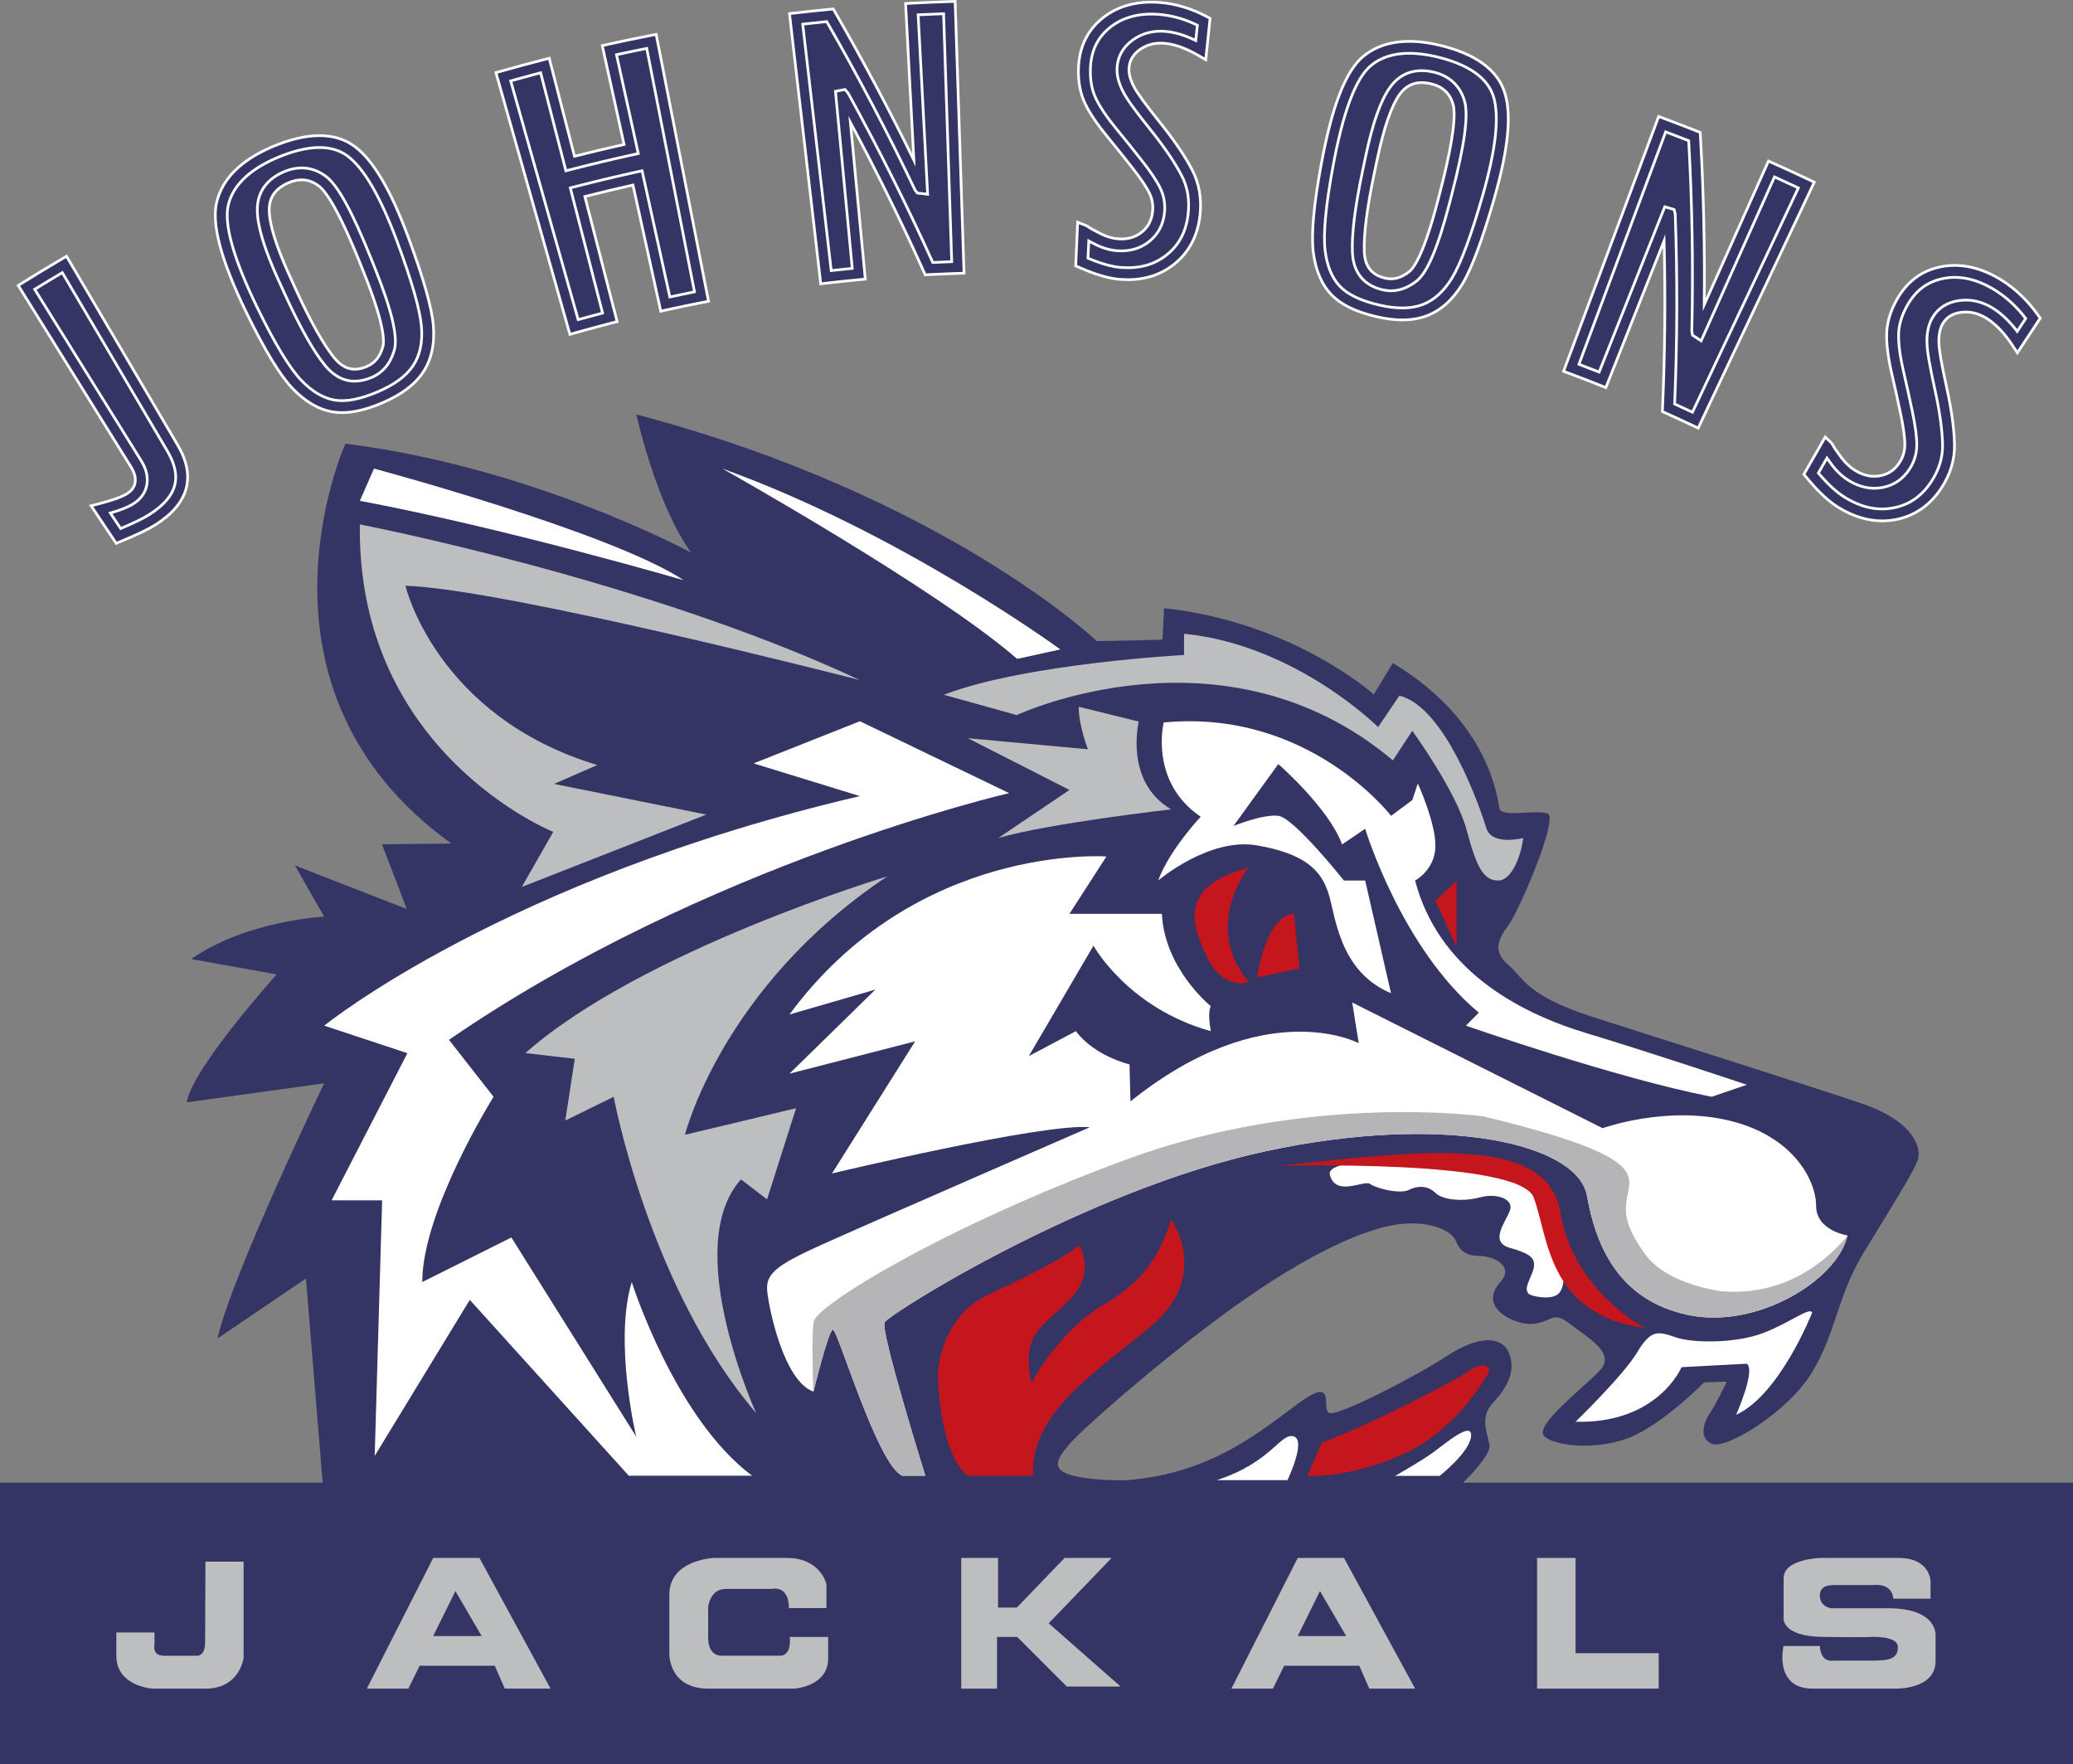 <?xml version="1.0" encoding="utf-8"?>
<!-- Generator: Adobe Illustrator 16.0.4, SVG Export Plug-In . SVG Version: 6.00 Build 0)  -->
<!DOCTYPE svg PUBLIC "-//W3C//DTD SVG 1.1//EN" "http://www.w3.org/Graphics/SVG/1.1/DTD/svg11.dtd">
<svg version="1.1" id="Layer_1" xmlns="http://www.w3.org/2000/svg" xmlns:xlink="http://www.w3.org/1999/xlink" x="0px" y="0px" viewBox="0 0 765.66 651.536" enable-background="new 0 0 765.66 651.536"
	 xml:space="preserve">
<rect x="0" y="0" width="765.66" height="651.536" fill="#808080" stroke="none"/>
<g>
	<g>
		<g>
			<path fill="#343465" d="M540.354,547.542c2.11-2.055,10.345-10.311,9.798-13.842c-0.629-4.053-3.868-10.263,1.262-15.659
				s8.635-11.603,5.935-18.351c-2.696-6.749-11.938-6.215-22.972,1.081c-11.039,7.282-39.411,21.916-43.179,21.081
				c-3.765-0.844,3.276-14.608-11.719-3.54c-14.992,11.068-32.537,25.788-63.042,28.278c0,0-11.603,0.452-19.977-1.629
				c-8.371-2.084-6.479-5.861-1.351-11.809c5.134-5.935,38.334-35.177,65.601-54.027c27.262-18.851,46.697-26.409,57.766-27.219
				c11.072-0.813,17.816,2.997,19.169,6.219c1.349,3.217,3.234,5.654,8.635,5.654c5.401,0,13.23,3.781,7.83,9.717
				c-5.396,5.939-1.908,11.072,4.173,13.769c6.086,2.7,10.134,1.619,13.644,0c3.511-1.624,4.616-0.909,10.005,3.19
				c5.383,4.092,14.561,9.501,9.16,15.436c-5.396,5.939-24.565,20.466-20.784,24.406c3.777,3.937,20.788,5.508,32.934,0
				c12.148-5.513,26.185-19.814,26.185-19.814l8.368-0.276c0,0-4.32,8.98-6.211,11.646c-1.886,2.666-4.586,8.877,0.543,11.301
				c5.13,2.429,28.227-11.603,37.193-26.448c8.967-14.853,9.237-28.079,18.957-44.005c9.716-15.926,18.352-29.656,19.976-34.127
				c1.618-4.475-1.082-14.466-21.056-21.215c-19.979-6.744-74.777-24.035-99.071-31.856c-24.295-7.829-25.376-14.308-31.047-19.174
				c-5.664-4.854-4.049-9.164,0-14.569c4.052-5.405,18.631-39.688,14.582-41.304c-4.053-1.619-17.008,1.615-17.816-1.891
				c-0.814-3.51-3.515-32.128-39.416-53.722l-7.016,11.607c0,0-29.694-26.728-77.477-31.857l-0.539,11.606
				c0,0-17.55,0.542-24.294,0.542c0,0-56.515-53.726-170.077-83.688c0,0,7.286,33.205,20.246,51.022
				c0,0-58.314-31.585-127.696-40.225c0,0-40.759,90.166,39.146,147.665l-25.649,0.271l9.184,23.905l-41.306-16.079l10.787,18.896
				c0,0-28.605,1.353-49.121,15.66l31.583,5.671c0,0-31.583,35.092-33.198,47.237l50.736-7.012c0,0-34.271,71-39.396,94.218
				l32.656-22.137l6.172,75.397H0v103.994h765.66V547.542H540.354z"/>
		</g>
		<g>
			<path fill="#BCBEC0" d="M562.586,309.464c0,0-11.606,3.071-13.652-3.755c-2.05-6.822-15.018-44.713-32.081-48.809l-7.851,11.607
				c0,0-30.376-30.375-71.677-34.471v7.847c0,0-58.362,3.076-88.738,14.682l26.967,7.506c0,0,76.449-35.84,138.908,16.724
				l7.167-10.922c0,0,16.383,22.524,20.134,36.861c3.76,14.333,6.485,18.433,11.607,18.433
				C558.49,325.167,561.905,315.61,562.586,309.464z"/>
		</g>
		<g>
			<path fill="#BCBEC0" d="M398.418,260.997l22.185,5.46c0,0-5.457,22.189,11.946,32.43c0,0-45.055,5.116-63.823,10.577
				l26.279-17.748l-37.545-19.113l44.374,4.096C401.833,276.699,398.418,268.167,398.418,260.997z"/>
		</g>
		<g>
			<polygon fill="#C4161C" points="538.012,325.167 530.161,332.675 538.012,349.739 			"/>
		</g>
		<g>
			<path fill="#C4161C" d="M477.941,337.456l2.051,20.135l-15.702,3.406C464.29,360.997,467.364,338.132,477.941,337.456z"/>
		</g>
		<g>
			<path fill="#C4161C" d="M461.219,320.391c0,0-17.408,21.16,0,42.319c0,0-9.216,3.411-15.362-9.217
				C439.716,340.867,435.619,327.212,461.219,320.391z"/>
		</g>
		<g>
			<path fill="#FFFFFF" d="M513.778,366.802l-9.558-41.636h-7.851c0,0-18.429-23.208-24.229-23.894
				c-5.801-0.685-16.555,3.756-16.555,3.756l16.555-22.869c0,0,18.772,16.387,23.549,29.69l8.531-5.801
				c0,0,13.312,44.03,41.982,67.919l-4.776,4.798c0,0,55.63,19.44,90.785,26.267l12.968-4.44c0,0-33.446-11.263-59.385-19.109
				c-25.939-7.854-54.609-23.893-63.141-56.316c0,0,7.166-3.759,7.507-12.292c0.344-8.531-6.481-23.544-6.481-23.544l-2.051,6.146
				l-7.851,5.797c0,0-30.375-39.591-83.96-34.471c0,0-5.456,21.844,13.652,34.811c0,0-11.603,12.288-15.698,23.554
				c0,0,18.769-16.047,36.518-12.976c17.747,3.075,23.549,9.217,26.279,17.41C493.304,337.796,494.324,358.611,513.778,366.802z"/>
		</g>
		<g>
			<path fill="#FFFFFF" d="M447.227,380.798c0,0-1.37-6.83,0-9.221c0,0-17.068-13.648-18.093-34.122h-34.129l13.654-21.169
				c0,0-70.312-5.117-117.071,58.361l31.743-9.211l-31.743,31.06l46.418-11.942l-30.714,48.8c0,0,78.499-18.773,95.221-17.068
				c0,0-81.576,35.496-98.979,43.348c-17.408,7.851-20.819,10.922-20.138,17.403c0.687,6.486,6.143,33.105,17.067,36.865
				c0,0,5.461-22.524,7.167-22.869c1.705-0.345,16.38,49.834,25.595,53.929h8.538c0,0-16.723-53.584-15.019-56.659
				c1.71-3.07,74.064-48.803,140.62-63.141c66.552-14.337,115.36-2.734,118.771,16.384c3.411,19.112,11.942,38.57,37.201,44.027
				c25.259,5.46,55.294-12.627,59.045-29.351c0,0-11.602-1.71-11.602-10.926c0-9.208-8.191-25.595-31.741-31.396
				c-23.553-5.806-47.103,2.73-47.103,2.73l-92.49-46.418l2.39,15.018c0,0-34.475-18.428-84.304,21.499l-0.34-13.651
				c0,0-12.973-3.071-19.798-12.288l-17.406,9.217l23.891-40.78C403.879,349.226,416.507,372.262,447.227,380.798z"/>
		</g>
		<g>
			<path fill="#B5B5B8" d="M635.503,476.808c0,0-19.733-2.438-27.74-13.479c-7.997-11.052-7.993-15.853-6.396-23.321
				c1.599-7.463,1.599-14.401-53.339-27.731c0,0-64.535-9.074-132.271,16c-67.738,25.065-114.141,53.868-115.207,59.738
				c-0.79,4.367-0.407,18.773-0.155,25.858c0.023,0.012,0.045,0.021,0.069,0.029c0,0,5.461-22.524,7.167-22.869
				c1.705-0.345,16.38,49.834,25.595,53.929h8.538c0,0-16.723-53.584-15.019-56.659c1.71-3.07,74.064-48.803,140.62-63.141
				c66.552-14.337,115.36-2.734,118.771,16.384c3.411,19.112,11.942,38.57,37.201,44.027c25.147,5.439,55.014-12.464,58.985-29.123
				C675.009,465.198,659.482,478.983,635.503,476.808z"/>
		</g>
		<g>
			<path fill="#BCBEC0" d="M327.71,323.638c0,0-90.86,27.367-133.661,65.253l18.245,2.105l-3.51,22.805l17.888-8.769
				c0,0,12.982,70.51,52.62,116.819c0,0-28.061-61.393-5.605-86.306l9.627,7.368l10.715-33.67l-41.042,9.819
				C252.987,419.064,266.667,364.333,327.71,323.638z"/>
		</g>
		<g>
			<path fill="#FFFFFF" d="M375.677,243.318l15.969-3.489c0,0-58.657-42.977-124.868-66.789
				C266.778,173.041,346.055,217.478,375.677,243.318z"/>
		</g>
		<g>
			<path fill="#FFFFFF" d="M138.136,173.041c0,0,87.699,23.523,114.414,41.237c0,0-65.632-19.165-119.64-29.329L138.136,173.041z"/>
		</g>
		<g>
			<path fill="#BCBEC0" d="M132.91,193.661c0,0,105.409,20.328,184.688,57.495c0,0-130.969-33.687-167.852-34.845
				c0,0,11.327,48.205,70.859,66.211l-15.97,6.968l56.244,11.327l-68.152,26.715l11.615-20.328
				C204.343,307.204,131.745,278.164,132.91,193.661z"/>
		</g>
		<g>
			<path fill="#FFFFFF" d="M317.598,266.341l55.12,26.551c0,0-111.949,25.792-206.886,91.102l16.464,21.038
				c0,0-26.34,42.067-26.34,68.411l32.923-16.464l46.097,73.537c0,0-8.346-35.022-1.643-57.073c0,0,15.913,50.286,44.449,71.518
				h-45.55l-58.715-64.932l-35.123,57.619l2.743-94.386h-18.661l27.993-54.334l-30.732-10.163c0,0,66.463-54.042,197.86-84.775
				l-39.269-12.072L317.598,266.341z"/>
		</g>
		<g>
			<path fill="#C4161C" d="M432.549,450.395c0,0,15.354,20.85-8.247,40.061c-23.597,19.208-43.354,32.185-42.807,54.506h-24.035
				c0,0-9.716-5.121-11.083-36.947c0,0,0-21.43,19.21-30.198c19.204-8.764,31.275-15.896,32.927-18.093c0,0,6.705,9.88-3.508,20.307
				c-10.215,10.426-17.888,12.08-14.053,30.724c0,0,9.878-19.199,26.89-29.079C424.853,471.799,429.271,460.275,432.549,450.395z"/>
		</g>
		<g>
			<path fill="#FFFFFF" d="M564.536,477.717c0.741,0.955,8.477,2.604,11.103,0.025c0.879-0.857,1.563-2.287,1.822-4.552
				c1.047-9.083-2.799-41.03-20.357-42.615c-17.559-1.581-68.154-4.875-65.905,3.351c2.252,8.234,12.678,1.654,14.87,3.299
				c2.197,1.645,10.974,3.842,14.269,2.197c3.29-1.654,7.028-1.654,9.824,1.093c2.799,2.748,10.478,3.295,16.516,1.646
				c6.038-1.646,12.623,0.551,10.978,4.939c-1.649,4.393-7.683,11.521,0,13.722c7.684,2.196,10.427,3.842,8.23,9.324
				C564.27,474.19,563.111,475.895,564.536,477.717z"/>
		</g>
		<g>
			<path fill="#C4161C" d="M607.591,490.456c0,0-26.551-13.721-31.279-42.804c-4.726-29.087-52.495-22.624-104.171-17.076
				c0,0,88.805-2.679,94.291,11.585C571.919,456.433,571.371,485.516,607.591,490.456z"/>
		</g>
		<g>
			<path fill="#FFFFFF" d="M669.319,484.737c0,0-11.918,30.363-28.089,37.739c0,0,7.334-16.456,3.949-18.872l-24.096,1.284
				c0,0-8.795,20.995-39.152,20.142c0,0,17.589-17.027,22.696-25.538c5.104-8.511,7.661-7.946,14.187-5.668
				c6.524,2.266,22.131,2.266,32.059-1.421C660.804,488.708,668.467,482.467,669.319,484.737z"/>
		</g>
		<g>
			<path fill="#C4161C" d="M539.868,508.002c0,0-28.872,16.18-51.569,24.693l-5.447,12.266c0,0,14.811,1.353,35.525-8.02
				c20.707-9.357,31.775-30.633,31.775-30.633S549.726,500.628,539.868,508.002z"/>
		</g>
		<g>
			<path fill="#FFFFFF" d="M515.255,545.027h16.456c0,0,11.064-8.647,11.633-14.604c0.563-5.961-9.363,2.55-14.045,5.957
				C524.618,539.785,515.255,545.027,515.255,545.027z"/>
		</g>
		<g>
			<path fill="#FFFFFF" d="M449.427,546.59h26.107c0,0,7.089-14.751,2.265-16.168C472.976,529,469.573,540.066,449.427,546.59z"/>
		</g>
		<g>
			<path fill="#BCBEC0" d="M75.872,576.703H89.97v35.548c0,0-1.378,11.348-14.098,11.348c-12.729,0-19.493,0-19.493,0
				s-13.413-0.802-13.413-12.149v-8.602h14.1v4.354c0,0-1.146,4.247,3.559,4.247c4.698,0,11.803,0,11.803,0s3.329,0.569,3.329-4.932
				C75.757,601.013,75.872,576.703,75.872,576.703z"/>
		</g>
		<g>
			<path fill="#BCBEC0" d="M177.077,575.324h-17.078l-24.507,48.274h15.316l4.191-8.463h27.726l3.706,8.463h16.921L177.077,575.324z
				 M159.999,604.17l8.215-16.599l9.673,16.599H159.999z"/>
		</g>
		<g>
			<path fill="#BCBEC0" d="M496.404,575.324h-17.089l-24.506,48.274h15.315l4.19-8.463h27.727l3.708,8.463h16.926L496.404,575.324z
				 M479.315,604.17l8.218-16.599l9.673,16.599H479.315z"/>
		</g>
		<g>
			<path fill="#BCBEC0" d="M291.38,593.856h13.86v-8.863c0,0-2.093-9.669-14.664-9.669c-12.573,0-26.921,0-26.921,0
				s-16.443,0.638-16.443,13.541c0,12.89,0,21.43,0,21.43s-0.642,13.304,14.512,13.304c15.148,0,31.592,0,31.592,0
				s12.571-0.724,12.571-11.202v-7.897H291.7c0,0,0.969,6.933-3.702,6.933c-4.675,0-21.605,0-21.605,0s-4.834,0.314-4.834-6.615
				s0-11.279,0-11.279s0.48-6.774,6.604-6.774c6.129,0,16.932,0,16.932,0S291.38,585.152,291.38,593.856z"/>
		</g>
		<g>
			<polygon fill="#BCBEC0" points="393.218,575.324 375.564,593.645 368.635,593.645 368.635,575.324 355.035,575.324 
				355.035,623.598 368.246,623.598 368.246,604.499 375.694,604.499 394.008,622.811 413.884,622.811 387.337,599.459 
				410.58,575.324 			"/>
		</g>
		<g>
			<polygon fill="#BCBEC0" points="581.932,575.324 567.72,575.324 567.72,623.598 612.643,623.598 612.643,610.497 
				581.932,610.497 			"/>
		</g>
		<g>
			<path fill="#BCBEC0" d="M699.298,590.368h13.756v-6.318c0,0-0.005-8.726-11.899-8.726c-11.896,0-28.442,0-28.442,0
				s-13.94,0.181-13.94,7.521c0,7.342,0,14.22,0,14.22s-1.495,7.249,14.682,7.435c16.176,0.189,17.477,0,17.477,0
				s10.044-0.564,10.044,3.717s-2.977,5.018-9.3,5.018c-6.321,0-14.5,0-14.5,0s-4.646,1.122-5.017-5.385h-13.425
				c0,0-3.682,15.75,10.819,15.75c14.5,0,30.487,0,30.487,0s14.871,0.423,14.871-10.177c0-10.594,0-9.293,0-9.293
				s1.119-10.226-17.657-10.226c-18.778,0-21.009,0-21.009,0s-4.087-0.56-4.087-4.65c0-4.092,4.087-3.902,6.133-3.902
				s13.565,0,13.565,0S698.738,584.235,699.298,590.368z"/>
		</g>
	</g>
	<g>
		<g>
			<path fill="#343465" stroke="#FFFFFF" stroke-miterlimit="10" d="M63.75,165.515c6.268,10.743,3.656,19.355-7.574,26.462
				c-2.536,1.611-6.682,3.551-12.427,5.939c-2.177-3.26-4.354-6.519-6.531-9.776c5.129-1.309,8.756-2.61,10.915-3.995
				c2.253-1.445,3.56-3.296,3.946-5.58c0.378-2.284-0.216-4.707-1.807-7.27c-13.5-21.723-26.997-43.446-40.496-65.167
				c4.644-2.888,9.313-5.713,14.007-8.48C37.107,120.272,50.43,142.894,63.75,165.515z"/>
		</g>
		<g>
			<path fill="#343465" stroke="#FFFFFF" stroke-miterlimit="10" d="M93.07,114.607C83.949,95.88,80.267,82.665,82.233,74.953
				c1.938-7.686,8.329-14.057,19.091-18.674c12.319-5.269,21.891-5.265,28.366-0.42c6.512,4.848,12.784,15.689,18.993,32.393
				c5.568,14.966,8.596,25.651,9.16,32.037c0.553,6.392-0.588,11.687-3.402,15.925c-2.817,4.242-7.481,7.687-14.034,10.491
				c-6.755,2.892-12.431,4.002-17.151,3.221c-4.711-0.781-9.249-3.44-13.631-8.021C105.246,137.325,99.705,128.245,93.07,114.607z
				 M135.205,96.771c-6.765-16.919-12.133-26.897-16.167-29.889c-4.02-2.998-8.492-3.48-13.329-1.413
				c-5.687,2.436-8.522,6.531-8.473,12.147c0.043,5.626,2.631,13.979,7.696,25.076c0.728,1.597,1.458,3.195,2.186,4.795
				c5.648,12.378,10.552,21.049,14.641,26.06c4.1,5.009,8.955,6.24,14.682,3.785c3.52-1.505,5.863-4.375,7.086-8.673
				c1.212-4.29-1.096-13.827-7.005-28.603C136.083,98.961,135.644,97.867,135.205,96.771z"/>
		</g>
		<g>
			<path fill="#343465" stroke="#FFFFFF" stroke-miterlimit="10" d="M185.901,28.348c5.11-1.444,10.231-2.827,15.366-4.149
				c3.11,12.067,6.221,24.133,9.333,36.2c7.479-1.928,14.986-3.719,22.516-5.377c-2.681-12.169-5.36-24.338-8.041-36.508
				c5.168-1.137,10.347-2.214,15.535-3.23c6.161,31.409,12.324,62.817,18.486,94.225c-4.464,0.874-8.921,1.802-13.368,2.78
				c-3.421-15.531-6.841-31.062-10.261-46.592c-7.403,1.627-14.785,3.391-22.139,5.284c3.971,15.401,7.942,30.8,11.91,46.201
				c-4.416,1.137-8.825,2.327-13.221,3.57C203.311,89.95,194.608,59.147,185.901,28.348z"/>
		</g>
		<g>
			<path fill="#343465" stroke="#FFFFFF" stroke-miterlimit="10" d="M353.788,98.758c-3.553,0.117-7.106,0.263-10.657,0.444
				c-9.667-21.505-20.276-42.779-31.82-63.755c-0.116,0.02-0.232,0.041-0.349,0.062c2.076,21.859,4.149,43.717,6.225,65.576
				c-4.042,0.383-8.08,0.808-12.112,1.274c-3.678-31.796-7.356-63.59-11.034-95.384c4.172-0.483,8.345-0.924,12.522-1.332
				c12.065,20.896,23.196,42.103,33.381,63.554c0.112,0.013,0.224,0.026,0.333,0.039c-1.16-21.951-2.321-43.903-3.482-65.856
				c4.615-0.243,9.234-0.439,13.853-0.589C351.695,34.781,352.742,66.769,353.788,98.758z"/>
		</g>
		<g>
			<path fill="#343465" stroke="#FFFFFF" stroke-miterlimit="10" d="M443.501,18.447c-4.794-2.773-9.251-4.322-13.286-4.66
				c-4.04-0.34-7.589,0.61-10.603,2.817c-3.016,2.211-4.604,5.035-4.82,8.443c-0.15,2.406,0.53,5.026,2.003,7.866
				c1.473,2.845,4.91,7.459,10.096,13.929c5.188,6.475,8.939,12.097,11.416,16.802c2.477,4.707,3.347,9.918,2.718,15.614
				c-0.793,7.099-3.742,12.593-8.708,16.565c-4.975,3.981-11.003,5.666-18.239,5.164c-3.988-0.275-8.785-1.704-14.496-4.221
				c0.173-3.839,0.34-7.681,0.513-11.52c0.154,0.06,0.318,0.142,0.469,0.248c0.789,0.59,2.442,1.507,4.953,2.771
				c2.516,1.268,4.987,1.982,7.446,2.145c4.005,0.267,7.387-0.73,10.198-3.019c2.812-2.287,4.415-5.37,4.768-9.274
				c0.241-2.702-0.211-5.265-1.374-7.686c-1.171-2.418-3.38-5.762-6.727-10c-2.959-3.777-5.969-7.532-9.04-11.266
				c-3.578-4.346-6.258-8.248-7.959-11.749c-1.705-3.501-2.48-7.606-2.286-12.328c0.283-6.981,2.928-12.574,8.079-16.689
				c5.133-4.115,11.736-5.915,19.625-5.284c5.509,0.439,10.986,2.078,16.345,4.912C444.229,11.5,443.867,14.974,443.501,18.447z"/>
		</g>
		<g>
			<path fill="#343465" stroke="#FFFFFF" stroke-miterlimit="10" d="M490.194,60.928c3.786-20.482,8.622-33.31,14.689-38.364
				c6.035-5.049,14.812-6.413,26.065-3.776c12.877,3.03,20.517,8.688,22.824,16.423c2.335,7.754,0.948,20.203-3.957,37.333
				c-4.393,15.354-8.286,25.752-11.611,31.232c-3.333,5.479-7.373,9.067-12.119,10.821s-10.495,1.776-17.342,0.166
				c-7.06-1.661-12.197-4.115-15.462-7.533c-3.26-3.411-5.275-8.236-6.046-14.517C486.473,86.433,487.43,75.84,490.194,60.928z
				 M534.028,71.441c4.587-17.634,6.193-28.849,4.75-33.644c-1.434-4.789-4.707-7.823-9.759-9.012
				c-5.943-1.395-10.591,0.231-13.851,4.789c-3.273,4.559-6.128,12.821-8.644,24.757c-0.361,1.719-0.724,3.438-1.086,5.156
				c-2.803,13.314-4.021,23.202-3.729,29.655c0.302,6.458,3.416,10.317,9.401,11.724c3.679,0.865,7.231-0.066,10.737-2.808
				c3.492-2.741,7.278-11.79,11.287-27.19C533.434,73.723,533.731,72.583,534.028,71.441z"/>
		</g>
		<g>
			<path fill="#343465" stroke="#FFFFFF" stroke-miterlimit="10" d="M626.161,155.155c-3.29-1.554-6.589-3.077-9.896-4.567
				c1.042-23.623,1.137-47.458,0.271-71.446c-0.116-0.034-0.229-0.069-0.345-0.103c-8.105,20.407-16.211,40.814-24.316,61.222
				c-3.833-1.523-7.674-3.002-11.528-4.44c11.193-29.988,22.387-59.975,33.579-89.963c3.983,1.488,7.959,3.015,11.921,4.578
				c1.374,24.156,1.779,48.17,1.232,71.982c0.095,0.064,0.188,0.127,0.283,0.189c8.976-20.067,17.955-40.134,26.932-60.201
				c4.301,1.927,8.596,3.902,12.867,5.922C653.496,97.269,639.826,126.211,626.161,155.155z"/>
		</g>
		<g>
			<path fill="#343465" stroke="#FFFFFF" stroke-miterlimit="10" d="M745.117,126.289c-3.157-4.787-6.56-8.307-10.116-10.547
				c-3.562-2.241-7.261-3.101-11.038-2.578c-3.782,0.525-6.537,2.281-8.292,5.211c-1.235,2.069-1.808,4.722-1.751,7.955
				c0.05,3.234,1.103,8.979,2.924,17.229c1.812,8.253,2.708,15.068,2.843,20.453c0.133,5.385-1.443,10.45-4.627,15.213
				c-3.97,5.939-9.202,9.397-15.595,10.541c-6.402,1.144-12.725-0.26-19.151-4.168c-3.54-2.151-7.295-5.71-11.382-10.664
				c1.912-3.333,3.824-6.668,5.736-10.004c0.115,0.125,0.224,0.277,0.318,0.443c0.447,0.898,1.55,2.5,3.277,4.822
				c1.728,2.326,3.675,4.141,5.857,5.46c3.562,2.149,7.128,2.886,10.763,2.199c3.634-0.685,6.521-2.658,8.626-5.965
				c1.456-2.288,2.214-4.785,2.244-7.499c0.029-2.715-0.483-6.754-1.62-12.125c-0.994-4.778-2.05-9.561-3.16-14.346
				c-1.305-5.573-1.973-10.316-1.938-14.24c0.034-3.924,1.201-7.944,3.535-12.053c3.451-6.074,8.434-9.795,15.04-11.005
				c6.598-1.215,13.48,0.332,20.457,4.677c4.862,3.034,9.165,7.129,12.812,12.242C748.959,120.456,747.039,123.374,745.117,126.289z
				"/>
		</g>
	</g>
	<g>
		<g>
			<path fill="#343465" stroke="#FFFFFF" stroke-miterlimit="10" d="M63.75,165.515c6.268,10.743,3.656,19.355-7.574,26.462
				c-2.536,1.611-6.682,3.551-12.427,5.939c-2.177-3.26-4.354-6.519-6.531-9.776c5.129-1.309,8.756-2.61,10.915-3.995
				c2.253-1.445,3.56-3.296,3.946-5.58c0.378-2.284-0.216-4.707-1.807-7.27c-13.5-21.723-26.997-43.446-40.496-65.167
				c4.644-2.888,9.313-5.713,14.007-8.48C37.107,120.272,50.43,142.894,63.75,165.515z"/>
		</g>
		<g>
			<path fill="#343465" stroke="#FFFFFF" stroke-miterlimit="10" d="M93.07,114.607C83.949,95.88,80.267,82.665,82.233,74.953
				c1.938-7.686,8.329-14.057,19.091-18.674c12.319-5.269,21.891-5.265,28.366-0.42c6.512,4.848,12.784,15.689,18.993,32.393
				c5.568,14.966,8.596,25.651,9.16,32.037c0.553,6.392-0.588,11.687-3.402,15.925c-2.817,4.242-7.481,7.687-14.034,10.491
				c-6.755,2.892-12.431,4.002-17.151,3.221c-4.711-0.781-9.249-3.44-13.631-8.021C105.246,137.325,99.705,128.245,93.07,114.607z
				 M135.205,96.771c-6.765-16.919-12.133-26.897-16.167-29.889c-4.02-2.998-8.492-3.48-13.329-1.413
				c-5.687,2.436-8.522,6.531-8.473,12.147c0.043,5.626,2.631,13.979,7.696,25.076c0.728,1.597,1.458,3.195,2.186,4.795
				c5.648,12.378,10.552,21.049,14.641,26.06c4.1,5.009,8.955,6.24,14.682,3.785c3.52-1.505,5.863-4.375,7.086-8.673
				c1.212-4.29-1.096-13.827-7.005-28.603C136.083,98.961,135.644,97.867,135.205,96.771z"/>
		</g>
		<g>
			<path fill="#343465" stroke="#FFFFFF" stroke-miterlimit="10" d="M185.901,28.348c5.11-1.444,10.231-2.827,15.366-4.149
				c3.11,12.067,6.221,24.133,9.333,36.2c7.479-1.928,14.986-3.719,22.516-5.377c-2.681-12.169-5.36-24.338-8.041-36.508
				c5.168-1.137,10.347-2.214,15.535-3.23c6.161,31.409,12.324,62.817,18.486,94.225c-4.464,0.874-8.921,1.802-13.368,2.78
				c-3.421-15.531-6.841-31.062-10.261-46.592c-7.403,1.627-14.785,3.391-22.139,5.284c3.971,15.401,7.942,30.8,11.91,46.201
				c-4.416,1.137-8.825,2.327-13.221,3.57C203.311,89.95,194.608,59.147,185.901,28.348z"/>
		</g>
		<g>
			<path fill="#343465" stroke="#FFFFFF" stroke-miterlimit="10" d="M353.788,98.758c-3.553,0.117-7.106,0.263-10.657,0.444
				c-9.667-21.505-20.276-42.779-31.82-63.755c-0.116,0.02-0.232,0.041-0.349,0.062c2.076,21.859,4.149,43.717,6.225,65.576
				c-4.042,0.383-8.08,0.808-12.112,1.274c-3.678-31.796-7.356-63.59-11.034-95.384c4.172-0.483,8.345-0.924,12.522-1.332
				c12.065,20.896,23.196,42.103,33.381,63.554c0.112,0.013,0.224,0.026,0.333,0.039c-1.16-21.951-2.321-43.903-3.482-65.856
				c4.615-0.243,9.234-0.439,13.853-0.589C351.695,34.781,352.742,66.769,353.788,98.758z"/>
		</g>
		<g>
			<path fill="#343465" stroke="#FFFFFF" stroke-miterlimit="10" d="M443.501,18.447c-4.794-2.773-9.251-4.322-13.286-4.66
				c-4.04-0.34-7.589,0.61-10.603,2.817c-3.016,2.211-4.604,5.035-4.82,8.443c-0.15,2.406,0.53,5.026,2.003,7.866
				c1.473,2.845,4.91,7.459,10.096,13.929c5.188,6.475,8.939,12.097,11.416,16.802c2.477,4.707,3.347,9.918,2.718,15.614
				c-0.793,7.099-3.742,12.593-8.708,16.565c-4.975,3.981-11.003,5.666-18.239,5.164c-3.988-0.275-8.785-1.704-14.496-4.221
				c0.173-3.839,0.34-7.681,0.513-11.52c0.154,0.06,0.318,0.142,0.469,0.248c0.789,0.59,2.442,1.507,4.953,2.771
				c2.516,1.268,4.987,1.982,7.446,2.145c4.005,0.267,7.387-0.73,10.198-3.019c2.812-2.287,4.415-5.37,4.768-9.274
				c0.241-2.702-0.211-5.265-1.374-7.686c-1.171-2.418-3.38-5.762-6.727-10c-2.959-3.777-5.969-7.532-9.04-11.266
				c-3.578-4.346-6.258-8.248-7.959-11.749c-1.705-3.501-2.48-7.606-2.286-12.328c0.283-6.981,2.928-12.574,8.079-16.689
				c5.133-4.115,11.736-5.915,19.625-5.284c5.509,0.439,10.986,2.078,16.345,4.912C444.229,11.5,443.867,14.974,443.501,18.447z"/>
		</g>
		<g>
			<path fill="#343465" stroke="#FFFFFF" stroke-miterlimit="10" d="M490.194,60.928c3.786-20.482,8.622-33.31,14.689-38.364
				c6.035-5.049,14.812-6.413,26.065-3.776c12.877,3.03,20.517,8.688,22.824,16.423c2.335,7.754,0.948,20.203-3.957,37.333
				c-4.393,15.354-8.286,25.752-11.611,31.232c-3.333,5.479-7.373,9.067-12.119,10.821s-10.495,1.776-17.342,0.166
				c-7.06-1.661-12.197-4.115-15.462-7.533c-3.26-3.411-5.275-8.236-6.046-14.517C486.473,86.433,487.43,75.84,490.194,60.928z
				 M534.028,71.441c4.587-17.634,6.193-28.849,4.75-33.644c-1.434-4.789-4.707-7.823-9.759-9.012
				c-5.943-1.395-10.591,0.231-13.851,4.789c-3.273,4.559-6.128,12.821-8.644,24.757c-0.361,1.719-0.724,3.438-1.086,5.156
				c-2.803,13.314-4.021,23.202-3.729,29.655c0.302,6.458,3.416,10.317,9.401,11.724c3.679,0.865,7.231-0.066,10.737-2.808
				c3.492-2.741,7.278-11.79,11.287-27.19C533.434,73.723,533.731,72.583,534.028,71.441z"/>
		</g>
		<g>
			<path fill="#343465" stroke="#FFFFFF" stroke-miterlimit="10" d="M626.161,155.155c-3.29-1.554-6.589-3.077-9.896-4.567
				c1.042-23.623,1.137-47.458,0.271-71.446c-0.116-0.034-0.229-0.069-0.345-0.103c-8.105,20.407-16.211,40.814-24.316,61.222
				c-3.833-1.523-7.674-3.002-11.528-4.44c11.193-29.988,22.387-59.975,33.579-89.963c3.983,1.488,7.959,3.015,11.921,4.578
				c1.374,24.156,1.779,48.17,1.232,71.982c0.095,0.064,0.188,0.127,0.283,0.189c8.976-20.067,17.955-40.134,26.932-60.201
				c4.301,1.927,8.596,3.902,12.867,5.922C653.496,97.269,639.826,126.211,626.161,155.155z"/>
		</g>
		<g>
			<path fill="#343465" stroke="#FFFFFF" stroke-miterlimit="10" d="M745.117,126.289c-3.157-4.787-6.56-8.307-10.116-10.547
				c-3.562-2.241-7.261-3.101-11.038-2.578c-3.782,0.525-6.537,2.281-8.292,5.211c-1.235,2.069-1.808,4.722-1.751,7.955
				c0.05,3.234,1.103,8.979,2.924,17.229c1.812,8.253,2.708,15.068,2.843,20.453c0.133,5.385-1.443,10.45-4.627,15.213
				c-3.97,5.939-9.202,9.397-15.595,10.541c-6.402,1.144-12.725-0.26-19.151-4.168c-3.54-2.151-7.295-5.71-11.382-10.664
				c1.912-3.333,3.824-6.668,5.736-10.004c0.115,0.125,0.224,0.277,0.318,0.443c0.447,0.898,1.55,2.5,3.277,4.822
				c1.728,2.326,3.675,4.141,5.857,5.46c3.562,2.149,7.128,2.886,10.763,2.199c3.634-0.685,6.521-2.658,8.626-5.965
				c1.456-2.288,2.214-4.785,2.244-7.499c0.029-2.715-0.483-6.754-1.62-12.125c-0.994-4.778-2.05-9.561-3.16-14.346
				c-1.305-5.573-1.973-10.316-1.938-14.24c0.034-3.924,1.201-7.944,3.535-12.053c3.451-6.074,8.434-9.795,15.04-11.005
				c6.598-1.215,13.48,0.332,20.457,4.677c4.862,3.034,9.165,7.129,12.812,12.242C748.959,120.456,747.039,123.374,745.117,126.289z
				"/>
		</g>
	</g>
	<g>
		<path fill="#343465" stroke="#FFFFFF" stroke-miterlimit="10" d="M42.923,200.648l-9.269-13.874l3.019-0.771
			c4.936-1.259,8.392-2.51,10.27-3.714c1.714-1.098,2.683-2.438,2.961-4.092c0.292-1.757-0.201-3.637-1.505-5.738L6.74,105.421
			l1.872-1.166c4.659-2.896,9.343-5.729,14.052-8.505l1.902-1.12l41.083,69.764c6.843,11.728,4.051,21.633-8.292,29.445
			c-2.513,1.596-6.57,3.537-12.761,6.113L42.923,200.648z M40.756,189.466l3.816,5.713c5.013-2.125,8.349-3.747,10.422-5.062
			c10.383-6.574,12.497-13.818,6.852-23.49l-38.843-65.954c-3.408,2.024-6.806,4.081-10.189,6.167l39.332,63.294
			c1.867,3.008,2.577,5.966,2.108,8.794c-0.491,2.914-2.149,5.291-4.929,7.073C47.433,187.214,44.671,188.334,40.756,189.466z"/>
	</g>
	<g>
		<path fill="#343465" stroke="#FFFFFF" stroke-miterlimit="10" d="M126.322,152.375c-1.189,0-2.33-0.09-3.425-0.274
			c-5.182-0.858-10.182-3.776-14.865-8.671c-4.58-4.791-10.282-14.165-16.945-27.858c-9.49-19.485-13.086-32.95-10.991-41.164
			c2.143-8.497,8.993-15.28,20.358-20.155c12.888-5.508,23.371-5.538,30.557-0.159c6.817,5.073,13.275,15.997,19.739,33.39
			c5.577,14.987,8.702,25.961,9.29,32.612c0.594,6.854-0.672,12.686-3.762,17.34c-3.045,4.584-7.953,8.282-15.002,11.296
			C135.55,151.184,130.659,152.375,126.322,152.375z M117.991,54.479c-4.548,0-9.863,1.288-15.799,3.826
			C92.157,62.611,86.16,68.394,84.371,75.492c-1.803,7.067,1.793,19.899,10.683,38.151c6.462,13.282,11.901,22.278,16.165,26.738
			c4.01,4.19,8.181,6.671,12.399,7.371c4.251,0.702,9.526-0.335,15.922-3.072c6.236-2.668,10.509-5.836,13.065-9.684
			c2.523-3.801,3.546-8.685,3.042-14.516c-0.553-6.253-3.592-16.839-9.032-31.459c-6.072-16.341-12.209-26.904-18.241-31.394
			C125.58,55.539,122.089,54.479,117.991,54.479z M131.025,140.762L131.025,140.762c-4.121,0-7.814-1.957-10.974-5.815
			c-4.259-5.22-9.286-14.148-14.942-26.542l-2.185-4.798c-5.268-11.538-7.849-20.032-7.894-25.972
			c-0.059-6.509,3.335-11.419,9.81-14.19c5.53-2.367,10.877-1.788,15.515,1.671c4.425,3.282,9.795,13.082,16.897,30.838l1.316,3.288
			c6.134,15.343,8.452,25.163,7.078,30.021c-1.404,4.938-4.21,8.335-8.34,10.101C135.141,140.291,133.026,140.762,131.025,140.762z
			 M111.421,66.416c-1.536,0-3.168,0.363-4.847,1.083c-4.84,2.074-7.175,5.377-7.134,10.1c0.041,5.235,2.562,13.368,7.498,24.18
			l2.186,4.797c5.498,12.048,10.323,20.655,14.342,25.58c2.312,2.823,4.784,4.197,7.56,4.197l0,0c1.399,0,2.929-0.351,4.544-1.044
			c2.892-1.236,4.799-3.607,5.835-7.25c0.609-2.153,0.519-8.551-6.932-27.182l-1.314-3.284
			c-8.219-20.552-12.931-27.08-15.436-28.937C115.702,67.147,113.642,66.416,111.421,66.416z"/>
	</g>
	<g>
		<path fill="#343465" stroke="#FFFFFF" stroke-miterlimit="10" d="M210.495,123.473L183.18,26.826l2.121-0.598
			c5.127-1.452,10.265-2.839,15.418-4.165l2.134-0.549l9.333,36.204c6.046-1.537,12.186-3.001,18.304-4.371l-8.041-36.512
			l2.153-0.474c5.186-1.142,10.379-2.22,15.583-3.241l2.164-0.424l19.335,98.552l-2.164,0.424c-4.447,0.87-8.89,1.796-13.319,2.769
			l-2.153,0.474l-10.261-46.587c-5.892,1.318-11.854,2.741-17.772,4.242l11.908,46.196l-2.136,0.551
			c-4.399,1.133-8.79,2.319-13.172,3.556L210.495,123.473z M188.624,29.873l24.916,88.161c3.002-0.836,6.005-1.648,9.014-2.434
			l-11.91-46.205l2.137-0.551c7.388-1.901,14.862-3.684,22.214-5.302l2.154-0.474l10.26,46.597c3.029-0.655,6.064-1.286,9.1-1.894
			l-17.636-89.897c-3.728,0.743-7.45,1.518-11.167,2.323l8.039,36.503l-2.154,0.474c-7.498,1.651-15.047,3.454-22.437,5.359
			l-2.137,0.55l-9.333-36.198C195.99,27.851,192.303,28.846,188.624,29.873z"/>
	</g>
	<g>
		<path fill="#343465" stroke="#FFFFFF" stroke-miterlimit="10" d="M303.137,104.805l-11.54-99.768l2.189-0.251
			c4.184-0.485,8.372-0.928,12.563-1.335l1.413-0.137l0.71,1.229c10.3,17.838,20.054,36.157,29.062,54.579l-3.058-57.826
			l2.203-0.116c4.629-0.243,9.264-0.439,13.897-0.59l2.203-0.073l3.284,100.374l-2.203,0.071c-3.54,0.117-7.081,0.263-10.618,0.444
			l-1.505,0.075l-0.618-1.374c-8.299-18.462-17.369-36.891-27.022-54.908l5.493,57.875l-2.194,0.207
			c-4.027,0.383-8.049,0.806-12.067,1.271L303.137,104.805z M296.484,8.916l10.528,91.006c2.588-0.291,5.179-0.562,7.771-0.819
			l-6.208-65.394l3.551-0.658l1.115,1.333c11.239,20.42,21.757,41.454,31.282,62.542c2.328-0.112,4.658-0.211,6.988-0.295
			l-2.996-91.561c-3.135,0.114-6.268,0.245-9.401,0.4l3.504,66.263l-3.81-0.448l-0.857-1.141
			c-9.953-20.958-20.914-41.867-32.589-62.165C302.402,8.273,299.443,8.584,296.484,8.916z"/>
	</g>
	<g>
		<path fill="#343465" stroke="#FFFFFF" stroke-miterlimit="10" d="M416.516,103.279c-0.85,0-1.71-0.031-2.589-0.091
			c-4.187-0.291-9.169-1.731-15.237-4.404l-1.378-0.609l0.719-16.099l2.864,1.115c0.336,0.129,0.65,0.297,0.935,0.496
			c0.706,0.527,2.261,1.391,4.678,2.607c2.273,1.146,4.431,1.772,6.602,1.915c3.437,0.23,6.279-0.593,8.661-2.528
			c2.369-1.927,3.665-4.466,3.962-7.763c0.206-2.33-0.172-4.468-1.167-6.533c-1.142-2.358-3.381-5.676-6.469-9.587
			c-2.955-3.771-5.952-7.513-9.01-11.234c-3.807-4.619-6.503-8.605-8.243-12.186c-1.869-3.837-2.713-8.34-2.507-13.381
			c0.314-7.686,3.312-13.85,8.907-18.32c5.594-4.481,12.695-6.419,21.18-5.761c5.814,0.465,11.603,2.201,17.196,5.162l1.318,0.696
			l-1.602,15.284l-2.938-1.703c-4.475-2.586-8.635-4.057-12.369-4.371c-3.453-0.287-6.537,0.51-9.117,2.398
			c-2.459,1.807-3.742,4.033-3.919,6.805c-0.125,1.964,0.47,4.223,1.761,6.712c1.279,2.472,4.32,6.656,9.854,13.564
			c5.064,6.316,8.984,12.087,11.649,17.153c2.645,5.028,3.64,10.707,2.959,16.882c-0.849,7.6-4.053,13.67-9.522,18.048
			C428.939,101.349,423.16,103.279,416.516,103.279z M401.851,95.344c4.957,2.082,9.019,3.212,12.377,3.443
			c6.71,0.452,12.176-1.057,16.711-4.684c4.591-3.671,7.171-8.607,7.894-15.09c0.591-5.356-0.22-10.048-2.477-14.341
			c-2.536-4.82-6.3-10.354-11.188-16.452c-5.801-7.239-8.894-11.514-10.332-14.292c-1.661-3.208-2.415-6.242-2.243-9.019
			c0.258-4.1,2.184-7.491,5.715-10.083c3.453-2.526,7.537-3.621,12.094-3.235c3.518,0.296,7.291,1.424,11.249,3.367l0.59-5.653
			c-4.646-2.269-9.406-3.611-14.169-3.99c-7.262-0.582-13.372,1.038-18.071,4.806c-4.621,3.69-6.994,8.616-7.253,15.058
			c-0.177,4.303,0.518,8.094,2.063,11.273c1.589,3.265,4.1,6.964,7.679,11.312c3.084,3.75,6.106,7.518,9.074,11.31
			c3.325,4.21,5.677,7.711,6.978,10.398c1.33,2.767,1.86,5.741,1.584,8.842c-0.404,4.483-2.282,8.111-5.573,10.788
			c-3.237,2.634-7.188,3.789-11.735,3.51c-2.73-0.181-5.521-0.979-8.295-2.377c-0.913-0.46-1.705-0.87-2.386-1.236L401.851,95.344z"
			/>
	</g>
	<g>
		<path fill="#343465" stroke="#FFFFFF" stroke-miterlimit="10" d="M517.96,118.148c-2.954,0-6.228-0.416-9.721-1.238
			c-7.605-1.79-13.02-4.458-16.551-8.157c-3.583-3.747-5.818-9.053-6.641-15.771c-0.797-6.572,0.202-17.49,2.979-32.456
			c3.937-21.308,8.988-34.279,15.444-39.656c6.62-5.539,16.163-6.997,27.98-4.229c13.618,3.204,21.84,9.24,24.437,17.939
			c2.446,8.125,1.154,20.744-3.953,38.571c-4.397,15.375-8.386,26.064-11.844,31.769c-3.57,5.868-8.027,9.819-13.243,11.747
			C524.191,117.648,521.198,118.148,517.96,118.148z M520.514,19.679c-5.801,0-10.586,1.54-14.212,4.576
			c-5.561,4.63-10.246,17.102-13.941,37.074c-2.691,14.524-3.678,24.994-2.938,31.118c0.707,5.751,2.541,10.213,5.452,13.258
			c2.93,3.064,7.628,5.323,14.372,6.91c6.451,1.518,11.822,1.481,16.073-0.086c4.264-1.574,7.963-4.906,11.003-9.899
			c3.256-5.368,7.081-15.694,11.374-30.694c4.798-16.753,6.133-28.895,3.967-36.09c-2.115-7.081-9.256-12.098-21.22-14.912
			C526.888,20.101,523.546,19.679,520.514,19.679z M513.743,107.383c-1.033,0-2.088-0.125-3.135-0.371
			c-6.917-1.625-10.754-6.385-11.099-13.766c-0.306-6.709,0.965-16.874,3.772-30.214l1.085-5.155
			c2.619-12.418,5.564-20.789,9.01-25.588c3.79-5.302,9.329-7.254,16.146-5.65c5.784,1.361,9.712,5,11.365,10.526
			c1.586,5.267,0.087,16.334-4.724,34.832l-0.892,3.426c-4.164,15.986-8.109,25.268-12.063,28.37
			C520.16,106.175,516.978,107.383,513.743,107.383z M525.096,30.506c-3.376,0-6.037,1.424-8.135,4.352
			c-3.041,4.236-5.823,12.285-8.278,23.928l-1.085,5.155c-2.73,12.976-3.971,22.767-3.687,29.103
			c0.254,5.424,2.704,8.501,7.705,9.675c3.036,0.715,5.891-0.065,8.876-2.399c1.753-1.376,5.456-6.59,10.512-26.009l0.87-3.352
			c5.591-21.491,5.69-29.544,4.794-32.527c-1.21-4.042-3.876-6.494-8.152-7.5C527.31,30.65,526.16,30.506,525.096,30.506z"/>
	</g>
	<g>
		<path fill="#343465" stroke="#FFFFFF" stroke-miterlimit="10" d="M627.213,158.09l-1.994-0.941
			c-3.277-1.548-6.564-3.066-9.858-4.55l-1.365-0.616l0.069-1.492c0.896-20.315,1.085-40.972,0.563-61.547l-21.517,54.181
			l-2.05-0.813c-3.819-1.518-7.644-2.991-11.485-4.426l-2.068-0.771l35.122-94.095l2.067,0.773
			c3.996,1.493,7.984,3.023,11.959,4.591l1.313,0.519l0.078,1.408c1.18,20.704,1.649,41.587,1.408,62.219l23.726-53.037l2.011,0.9
			c4.315,1.934,8.626,3.915,12.912,5.941l1.99,0.943L627.213,158.09z M618.529,149.192c2.197,0.997,4.389,2.007,6.577,3.03
			l39.117-82.839c-2.932-1.376-5.874-2.728-8.82-4.06l-27.089,60.553l-3.187-2.103l-0.255-1.408
			c0.534-23.261,0.146-46.937-1.149-70.396c-2.829-1.111-5.663-2.201-8.506-3.273l-32.037,85.83
			c2.493,0.941,4.979,1.897,7.459,2.873l24.247-61.05l3.449,1.025l0.404,1.686C619.585,102.452,619.512,126.04,618.529,149.192z"/>
	</g>
	<g>
		<path fill="#343465" stroke="#FFFFFF" stroke-miterlimit="10" d="M695.154,192.356c-5.287,0-10.668-1.641-15.985-4.875
			c-3.7-2.249-7.606-5.894-11.938-11.144l-0.97-1.177l7.899-13.775l2.123,2.041c0.228,0.246,0.435,0.532,0.62,0.853
			c0.418,0.831,1.451,2.343,3.131,4.6c1.546,2.082,3.304,3.728,5.228,4.89c3.118,1.884,6.115,2.5,9.213,1.918
			c3.062-0.577,5.41-2.207,7.175-4.982c1.254-1.968,1.873-4.04,1.899-6.337c0.03-2.625-0.513-6.651-1.572-11.646
			c-0.99-4.769-2.045-9.535-3.152-14.303c-1.377-5.885-2.028-10.712-1.993-14.759c0.037-4.309,1.325-8.723,3.824-13.123
			c3.807-6.703,9.375-10.769,16.56-12.084c7.131-1.322,14.62,0.368,22.019,4.975c5.125,3.197,9.647,7.515,13.441,12.832l0.879,1.232
			l-8.437,12.805l-1.839-2.792c-2.955-4.477-6.134-7.806-9.453-9.895c-3.101-1.953-6.293-2.7-9.561-2.261
			c-3.093,0.431-5.285,1.792-6.701,4.16c-1.004,1.683-1.485,3.965-1.438,6.784c0.042,2.821,0.93,8,2.872,16.792
			c1.779,8.092,2.752,15.114,2.894,20.875c0.143,5.767-1.537,11.316-4.995,16.492c-4.256,6.359-9.988,10.225-17.042,11.486
			C698.294,192.214,696.714,192.356,695.154,192.356z M671.609,174.695c3.613,4.236,6.844,7.192,9.851,9.018
			c6.024,3.667,11.77,4.932,17.619,3.883c5.908-1.058,10.538-4.197,14.146-9.596c2.946-4.403,4.377-9.092,4.256-13.935
			c-0.134-5.478-1.072-12.217-2.792-20.032c-2.036-9.214-2.924-14.499-2.976-17.668c-0.064-3.65,0.633-6.721,2.063-9.119
			c2.119-3.541,5.443-5.649,9.884-6.264c4.29-0.603,8.518,0.385,12.516,2.894c3.126,1.97,6.103,4.821,8.879,8.499l3.137-4.763
			c-3.26-4.29-7.055-7.797-11.292-10.442c-6.452-4.018-12.848-5.501-18.891-4.379c-5.921,1.085-10.344,4.333-13.522,9.927
			c-2.123,3.738-3.216,7.433-3.247,10.982c-0.035,3.688,0.581,8.176,1.882,13.719c1.115,4.804,2.171,9.604,3.17,14.397
			c1.137,5.375,1.701,9.617,1.666,12.6c-0.034,3.101-0.903,6.014-2.587,8.658c-2.426,3.807-5.815,6.144-10.079,6.947
			c-4.155,0.789-8.29-0.049-12.312-2.476c-2.416-1.462-4.6-3.493-6.485-6.036c-0.668-0.898-1.237-1.675-1.711-2.349L671.609,174.695
			z"/>
	</g>
</g>
</svg>
